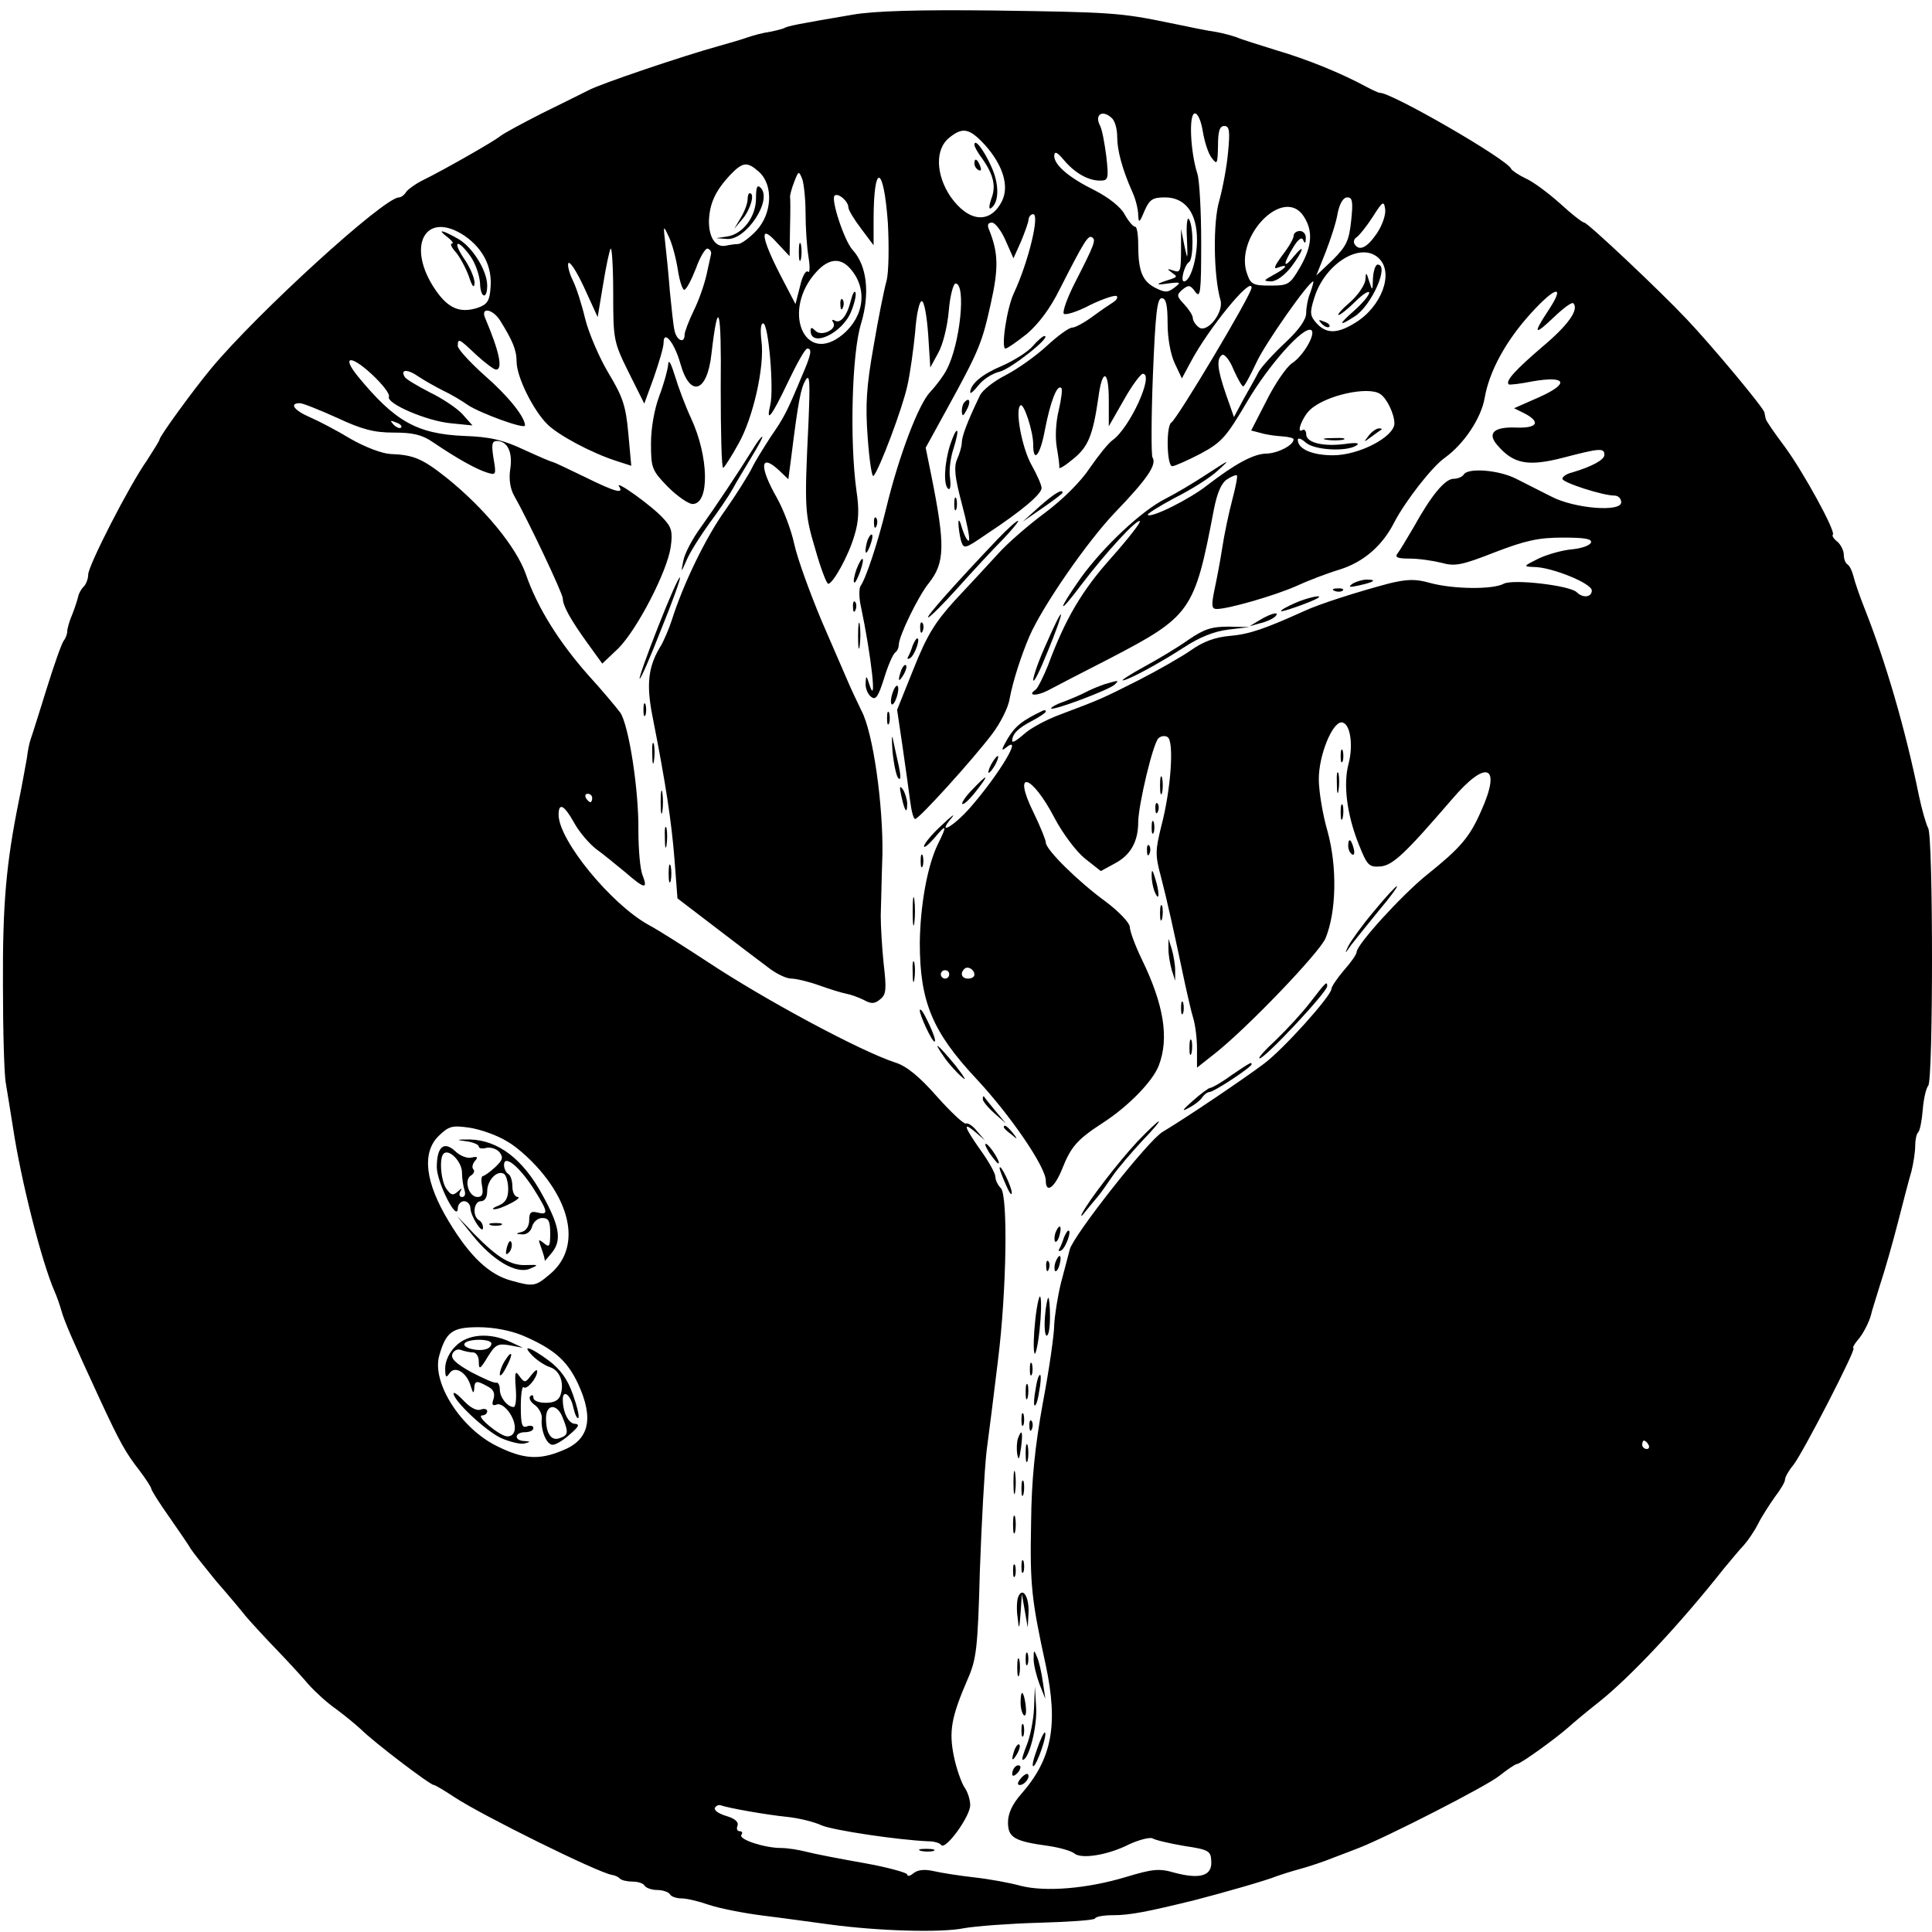 <?xml version="1.0" standalone="no"?>
<!DOCTYPE svg PUBLIC "-//W3C//DTD SVG 20010904//EN"
 "http://www.w3.org/TR/2001/REC-SVG-20010904/DTD/svg10.dtd">
<svg version="1.0" xmlns="http://www.w3.org/2000/svg"
 width="460pt" height="460pt" viewBox="0 0 460 460"
 preserveAspectRatio="xMidYMid meet">
<g transform="translate(0,460) scale(0.1,-0.1)"
fill="#000000" stroke="none">
<path d="M2030 4565 c-130 -22 -155 -27 -163 -32 -4 -2 -20 -6 -35 -9 -15 -2
-38 -8 -52 -13 -14 -5 -45 -14 -70 -21 -80 -22 -282 -90 -309 -105 -14 -7 -64
-32 -111 -55 -47 -24 -92 -48 -100 -55 -15 -12 -132 -79 -185 -105 -16 -8 -34
-21 -38 -27 -4 -7 -12 -13 -17 -13 -36 0 -338 -276 -447 -407 -44 -53 -123
-162 -123 -169 0 -3 -14 -25 -30 -50 -43 -61 -140 -251 -140 -272 0 -10 -5
-23 -11 -29 -6 -6 -12 -17 -13 -24 -2 -8 -8 -27 -14 -42 -7 -16 -12 -34 -12
-41 0 -6 -4 -16 -8 -21 -5 -6 -23 -57 -41 -115 -18 -58 -35 -112 -38 -120 -3
-8 -7 -28 -9 -45 -3 -16 -11 -62 -19 -101 -30 -148 -39 -245 -38 -439 0 -110
3 -216 7 -235 3 -19 11 -66 17 -105 19 -126 68 -319 99 -390 5 -11 12 -31 16
-45 7 -26 30 -78 91 -210 49 -106 63 -130 95 -171 15 -20 28 -40 28 -43 0 -4
19 -34 43 -68 23 -33 47 -68 52 -77 6 -9 33 -43 60 -76 28 -32 59 -69 70 -83
11 -13 43 -48 70 -76 28 -29 64 -68 80 -87 17 -19 46 -45 65 -58 19 -14 46
-36 60 -49 30 -30 164 -132 173 -132 3 0 25 -13 49 -29 65 -43 342 -180 375
-185 7 -1 16 -5 19 -9 4 -4 18 -7 30 -7 13 0 26 -4 29 -10 3 -5 17 -10 30 -10
13 0 27 -5 30 -10 3 -6 16 -10 28 -10 12 0 41 -7 64 -15 23 -8 82 -20 130 -26
49 -6 120 -16 158 -21 118 -16 267 -20 320 -9 28 5 108 11 178 13 71 2 131 6
134 10 2 5 22 8 43 8 40 0 81 8 195 36 66 17 171 47 195 57 8 3 33 11 55 17
22 6 58 18 80 27 22 8 49 19 60 23 65 25 306 148 335 172 19 15 38 28 42 28 8
0 90 59 123 88 11 10 42 36 70 58 76 60 195 187 300 320 17 20 38 46 47 55 9
10 25 33 34 51 9 18 28 47 40 64 13 17 24 35 24 41 0 6 9 22 20 35 24 31 151
278 143 278 -3 0 1 8 9 18 13 14 28 43 33 62 0 3 10 34 21 70 12 36 31 103 43
150 12 47 26 101 32 121 5 20 9 47 9 61 0 14 3 28 7 32 4 3 9 28 11 54 2 26 8
51 13 57 12 12 12 590 0 613 -5 9 -15 44 -22 77 -33 162 -80 321 -129 445 -12
30 -24 65 -27 78 -3 12 -9 25 -14 28 -5 3 -9 13 -9 23 0 10 -7 24 -15 31 -9 7
-14 15 -11 17 7 8 -70 149 -115 210 -24 32 -44 61 -45 66 -1 4 -2 11 -3 15 -1
10 -126 160 -185 222 -65 69 -236 230 -244 230 -4 0 -30 20 -57 45 -28 25 -64
52 -82 60 -17 8 -33 19 -35 23 -8 22 -287 183 -313 181 -3 0 -18 7 -33 15 -57
31 -140 65 -212 86 -41 13 -84 26 -95 31 -11 4 -33 10 -50 13 -16 2 -65 12
-108 21 -120 25 -142 26 -422 30 -178 2 -284 -1 -335 -10z m618 -247 c7 -7 12
-26 12 -44 0 -32 12 -77 36 -131 8 -17 14 -42 14 -55 1 -20 3 -19 15 10 12 27
19 32 49 32 48 0 76 -37 76 -101 0 -47 -16 -99 -31 -99 -9 0 1 39 12 46 11 7
11 85 0 102 -4 7 -7 -12 -5 -45 2 -53 2 -55 -6 -18 l-8 40 0 -40 c0 -63 -1
-65 -19 -59 -15 5 -15 4 -3 -5 13 -9 13 -10 0 -15 -39 -12 -42 -16 -10 -11 32
4 33 3 16 -10 -16 -12 -22 -12 -46 0 -30 16 -40 39 -40 103 0 23 -3 42 -7 42
-5 0 -16 13 -25 29 -9 18 -39 41 -70 57 -63 31 -98 61 -98 83 1 12 7 9 23 -10
26 -31 58 -49 86 -49 20 0 21 4 15 58 -4 31 -10 64 -15 73 -14 27 7 39 29 17z
m216 -32 c4 -24 13 -52 21 -62 13 -17 14 -15 15 29 0 35 4 47 15 47 12 0 14
-11 9 -62 -3 -35 -13 -87 -21 -116 -15 -50 -14 -178 3 -237 8 -30 -33 -80 -52
-64 -8 6 -14 16 -14 22 0 6 -9 20 -20 32 -19 20 -19 23 -4 36 14 11 18 11 30
-6 12 -16 14 -2 14 117 0 74 -4 148 -9 164 -17 53 -21 144 -6 144 7 0 15 -18
19 -44z m-519 -31 c43 -48 59 -99 40 -135 -28 -54 -79 -49 -122 12 -35 52 -37
113 -3 140 32 26 48 23 85 -17z m-537 -65 c34 -32 30 -99 -7 -139 -16 -17 -35
-31 -43 -32 -7 0 -21 -2 -30 -4 -25 -5 -41 21 -40 61 2 40 15 69 50 107 31 32
41 33 70 7z m110 -97 c0 -34 3 -81 7 -105 4 -24 3 -39 -1 -35 -5 5 -14 -11
-19 -34 l-11 -43 -37 71 c-46 90 -49 122 -7 75 l30 -32 1 67 c1 38 1 71 0 75
0 4 4 20 10 35 10 26 11 27 19 7 4 -11 8 -48 8 -81z m196 -24 c3 -57 2 -117
-3 -137 -6 -21 -20 -91 -31 -156 -17 -96 -20 -139 -14 -219 4 -54 10 -95 14
-90 14 16 68 159 80 213 7 30 15 89 19 130 3 42 10 74 16 73 6 -2 12 -38 15
-80 l5 -78 19 35 c11 19 22 64 25 100 3 36 11 65 16 65 26 0 11 -145 -21 -205
-7 -14 -24 -37 -39 -53 -28 -29 -75 -153 -105 -277 -20 -83 -49 -169 -61 -185
-4 -6 -4 -29 1 -50 24 -114 39 -243 20 -185 -7 22 -8 23 -9 4 -1 -12 5 -27 13
-33 11 -9 17 0 31 44 9 30 21 57 26 61 5 3 9 12 9 19 0 20 46 115 71 146 39
49 40 90 6 259 l-13 64 50 91 c78 142 84 158 105 252 19 85 18 121 -4 176 -5
11 -3 17 7 17 7 0 22 -19 32 -42 l19 -43 18 40 c9 22 18 46 18 53 1 6 5 12 11
12 16 0 -11 -113 -46 -188 -17 -36 -31 -132 -20 -132 4 0 27 16 51 35 28 24
56 61 79 108 57 112 67 128 76 122 10 -6 7 -15 -40 -107 -19 -37 -31 -71 -27
-75 4 -4 33 5 63 21 31 15 59 24 63 21 3 -4 -1 -10 -9 -15 -8 -5 -30 -20 -49
-34 -19 -14 -41 -26 -48 -26 -8 0 -35 -20 -61 -44 -26 -24 -70 -55 -97 -69
-28 -14 -56 -36 -62 -49 -29 -60 -43 -97 -43 -112 0 -8 -5 -26 -11 -39 -8 -19
-6 -42 11 -106 12 -45 20 -84 17 -88 -3 -3 -10 10 -16 28 -5 19 -9 25 -9 14 0
-11 3 -30 6 -42 7 -21 8 -21 62 16 85 56 130 95 130 109 0 7 -11 32 -24 55
-23 41 -40 133 -26 142 8 5 30 -62 30 -93 0 -47 17 -26 28 35 13 67 29 109 39
99 3 -3 0 -26 -6 -52 -7 -28 -9 -64 -5 -88 4 -23 7 -45 6 -49 -1 -5 14 4 33
20 36 29 47 56 60 145 9 71 25 69 25 -4 l0 -63 36 63 c19 34 40 62 45 62 28 0
-31 -129 -72 -158 -10 -7 -34 -37 -54 -66 -21 -32 -64 -75 -107 -107 -39 -29
-90 -73 -112 -98 -23 -25 -68 -74 -102 -110 -49 -54 -67 -84 -99 -164 l-39
-97 13 -88 c7 -48 15 -106 18 -129 3 -24 8 -43 12 -43 9 0 136 140 183 202 19
25 39 63 42 85 8 42 27 101 47 148 32 73 138 226 204 295 77 80 100 114 89
131 -3 6 -3 94 1 195 6 147 10 184 21 184 10 0 14 -15 14 -60 0 -35 7 -74 17
-95 l17 -36 21 39 c41 78 145 206 145 177 0 -16 -176 -311 -191 -321 -13 -8
-11 -104 2 -104 6 0 37 14 68 30 50 27 61 40 110 123 51 87 135 182 153 171
12 -8 -19 -62 -46 -79 -13 -9 -40 -48 -60 -88 l-37 -72 23 -6 c13 -4 35 -7 51
-8 15 -1 27 -4 27 -7 0 -14 -37 -33 -64 -34 -31 0 -76 -25 -141 -75 -43 -34
-134 -79 -142 -71 -3 2 26 20 63 40 38 19 85 48 104 66 31 28 29 27 -25 -8
-33 -22 -79 -49 -101 -60 -57 -29 -146 -113 -200 -187 -57 -81 -57 -94 0 -18
60 79 134 159 140 152 3 -2 -28 -42 -68 -87 -70 -78 -110 -146 -151 -257 -11
-27 -24 -53 -29 -57 -22 -15 2 -16 29 -2 17 9 82 43 145 75 196 102 204 113
250 355 8 41 18 64 32 73 11 7 21 11 23 9 2 -2 -3 -28 -11 -58 -8 -30 -19 -82
-24 -115 -5 -33 -14 -79 -19 -102 -7 -35 -6 -43 6 -43 28 0 138 32 188 54 28
13 75 31 105 40 57 18 102 57 130 113 27 51 89 131 120 153 46 33 87 95 95
143 11 63 50 135 110 201 60 66 83 69 41 6 -37 -56 -33 -60 14 -15 22 21 42
36 46 33 14 -15 -12 -52 -74 -104 -63 -54 -88 -81 -80 -89 1 -2 27 1 57 7 81
14 89 -5 15 -38 l-59 -26 28 -14 c36 -20 26 -34 -24 -32 -53 2 -69 -14 -43
-43 38 -44 73 -50 155 -29 88 23 99 24 99 7 0 -12 -30 -28 -77 -42 -13 -3 -23
-10 -23 -15 0 -9 96 -40 124 -40 9 0 16 -7 16 -16 0 -24 -112 -15 -167 14 -24
12 -61 31 -83 42 -41 21 -115 27 -125 10 -3 -5 -14 -10 -24 -10 -21 0 -54 -41
-95 -115 -16 -27 -33 -56 -38 -62 -8 -10 -1 -13 28 -13 22 0 56 -5 76 -10 32
-9 48 -6 127 25 73 28 104 35 162 35 52 0 70 -3 67 -12 -3 -7 -23 -14 -46 -16
-22 -2 -58 -12 -79 -22 -36 -18 -37 -19 -11 -20 42 0 138 -39 138 -56 0 -16
-21 -19 -36 -4 -16 16 -152 32 -174 20 -26 -14 -120 -13 -175 2 -35 10 -55 9
-97 -1 -72 -19 -167 -49 -203 -66 -93 -42 -130 -55 -176 -59 -36 -3 -65 -14
-93 -34 -23 -16 -79 -48 -126 -72 -89 -45 -90 -45 -185 -81 -33 -12 -72 -33
-87 -47 -16 -14 -28 -22 -28 -16 0 17 15 31 48 48 17 9 32 19 32 22 0 3 -3 4
-7 2 -50 -24 -66 -37 -84 -67 -14 -24 -16 -31 -5 -22 45 37 -15 -63 -85 -143
-40 -45 -80 -67 -43 -23 10 12 -1 4 -24 -18 -23 -21 -42 -44 -42 -50 0 -5 11
4 25 20 29 35 31 31 8 -15 -25 -51 -42 -146 -43 -235 0 -140 30 -212 135 -324
82 -88 165 -210 165 -242 0 -32 21 -17 39 28 21 53 36 70 96 109 62 40 120
100 134 137 25 65 12 145 -40 252 -16 33 -29 68 -29 78 0 9 -25 36 -57 60 -66
48 -143 124 -143 141 0 6 -13 38 -29 71 -52 105 -5 93 50 -13 19 -36 51 -79
72 -96 l38 -30 33 18 c38 20 56 52 56 99 1 43 35 186 48 199 6 6 16 7 22 3 16
-10 8 -125 -15 -212 -14 -57 -15 -68 -1 -120 14 -53 31 -130 58 -258 6 -27 14
-63 19 -79 5 -16 9 -49 9 -73 l0 -45 43 34 c75 59 248 239 263 274 26 63 28
170 5 254 -12 41 -21 97 -21 125 0 57 32 135 54 135 20 0 29 -51 17 -98 -13
-48 -5 -119 24 -192 20 -50 24 -55 51 -53 30 2 60 31 172 161 82 96 118 80 68
-30 -27 -62 -50 -88 -130 -152 -59 -48 -166 -165 -166 -183 0 -5 -13 -24 -30
-43 -16 -19 -30 -39 -30 -45 -2 -18 -114 -143 -161 -178 -48 -36 -184 -128
-241 -162 -35 -21 -212 -246 -221 -280 -3 -11 -12 -47 -21 -80 -8 -33 -15 -78
-16 -100 0 -22 -12 -106 -27 -185 -19 -105 -27 -184 -28 -285 -3 -149 1 -184
35 -340 30 -142 15 -223 -59 -307 -21 -24 -31 -46 -31 -67 0 -36 15 -45 96
-56 27 -4 55 -12 62 -18 17 -14 80 -4 131 22 24 11 49 17 55 14 6 -4 40 -12
75 -18 60 -9 64 -12 65 -37 2 -34 -26 -43 -87 -27 -37 11 -53 9 -116 -10 -93
-28 -192 -36 -251 -21 -25 7 -74 16 -110 20 -36 4 -80 11 -97 15 -22 5 -38 3
-48 -5 -8 -7 -15 -8 -15 -3 0 4 -46 17 -102 27 -57 10 -119 22 -138 27 -19 5
-46 9 -60 9 -39 0 -101 20 -95 31 4 5 2 9 -4 9 -6 0 -8 6 -5 13 3 9 -6 17 -26
23 -17 5 -30 13 -28 19 2 5 8 8 13 7 19 -7 110 -23 160 -28 28 -3 64 -12 81
-20 28 -12 183 -35 254 -38 14 0 28 -4 31 -9 10 -13 69 68 69 95 0 13 -6 32
-14 43 -7 11 -19 44 -25 74 -12 59 -6 93 33 183 21 48 24 73 29 258 4 113 11
241 16 285 6 44 18 141 27 215 21 168 24 394 7 411 -7 7 -13 19 -13 27 0 8
-16 37 -35 63 -40 57 -44 70 -12 43 l22 -19 -19 22 c-10 13 -22 20 -26 18 -4
-3 -35 26 -69 64 -42 48 -73 73 -99 81 -83 27 -310 149 -446 239 -55 36 -119
77 -142 89 -90 50 -214 202 -214 262 0 30 13 24 37 -19 12 -22 36 -50 53 -63
17 -12 48 -38 69 -55 46 -40 54 -41 41 -7 -6 14 -10 62 -10 107 1 98 -23 250
-43 280 -9 12 -42 52 -75 88 -71 80 -123 163 -150 242 -23 65 -99 157 -187
228 -59 47 -80 56 -135 58 -20 1 -60 16 -95 36 -33 20 -77 43 -98 52 -37 16
-49 33 -23 33 7 0 47 -16 89 -35 60 -28 88 -35 135 -35 45 0 67 -5 93 -23 59
-40 103 -64 128 -72 22 -7 23 -6 16 34 -5 32 -4 41 8 41 25 0 38 -26 32 -66
-4 -25 0 -48 9 -64 32 -56 116 -233 116 -245 0 -17 18 -50 60 -108 l34 -47 38
36 c45 45 117 184 125 242 5 36 2 47 -18 68 -27 30 -116 93 -105 76 12 -19 -8
-14 -83 23 -39 19 -73 35 -75 35 -3 0 -33 13 -68 29 -49 23 -80 31 -143 33
-113 5 -165 35 -253 142 -39 48 -18 52 32 6 26 -24 45 -48 42 -55 -6 -16 91
-58 149 -63 l50 -5 -24 27 c-14 15 -49 38 -78 52 -29 15 -56 31 -59 36 -12 19
6 20 33 1 15 -10 42 -25 58 -33 17 -8 43 -23 60 -35 29 -19 135 -58 135 -48 0
20 -40 70 -95 118 -36 32 -65 64 -65 71 0 20 3 18 44 -21 21 -19 42 -35 47
-35 17 0 8 43 -26 123 -11 26 17 22 35 -5 30 -48 40 -71 40 -99 0 -36 39 -115
73 -149 26 -26 106 -69 166 -88 l34 -11 -7 77 c-6 66 -13 87 -48 145 -22 37
-47 96 -55 129 -8 34 -21 74 -29 90 -8 16 -13 35 -11 41 3 7 20 -19 38 -58
l32 -70 13 78 c7 43 15 81 18 85 3 3 6 -45 6 -107 0 -110 1 -115 37 -188 l37
-74 23 63 c12 35 23 71 23 82 0 32 26 0 40 -50 23 -82 64 -69 74 24 16 138 24
110 22 -80 0 -108 2 -194 6 -192 4 3 20 28 36 57 35 61 63 185 55 245 -3 25
-2 42 4 42 13 0 26 -158 17 -194 -11 -46 3 -28 42 54 21 44 41 80 46 80 12 0
10 -13 -13 -66 -35 -84 -42 -98 -74 -144 -16 -25 -37 -58 -45 -75 -8 -16 -36
-61 -62 -98 -47 -65 -101 -177 -128 -262 -7 -22 -19 -49 -25 -60 -32 -51 -37
-93 -21 -173 31 -157 45 -249 52 -339 l7 -92 89 -68 c48 -37 105 -80 125 -95
20 -16 45 -28 57 -28 11 0 41 -7 66 -16 25 -9 54 -18 65 -20 11 -2 30 -9 42
-15 18 -10 26 -9 39 2 14 11 15 24 8 84 -4 38 -7 90 -7 115 1 25 2 90 4 145 2
117 -22 291 -50 343 -10 21 -23 48 -29 62 -6 14 -35 81 -65 150 -29 69 -59
152 -66 185 -7 33 -26 83 -42 111 -42 74 -39 106 6 64 l22 -21 7 53 c17 137
23 164 34 183 10 16 11 -2 7 -100 -10 -205 -9 -218 16 -302 13 -46 27 -83 31
-83 11 0 48 66 62 114 11 35 12 63 5 109 -16 116 -11 325 11 396 22 73 14 139
-20 176 -20 22 -52 120 -43 129 8 8 33 -13 33 -28 0 -6 14 -29 30 -50 l30 -40
0 60 c0 138 24 133 34 -7z m1103 5 c-5 -47 -11 -60 -44 -93 l-39 -37 22 55
c12 31 26 73 29 94 5 23 13 37 23 37 12 0 14 -10 9 -56z m61 -30 c-23 -34 -42
-43 -53 -25 -3 5 -1 13 5 16 6 4 23 25 38 48 24 38 27 40 30 19 2 -13 -7 -39
-20 -58z m-174 41 c23 -35 20 -72 -9 -122 -24 -41 -28 -43 -71 -43 -39 0 -46
3 -54 26 -34 88 86 213 134 139z m-1997 -47 c44 -31 65 -74 61 -122 -2 -33 -8
-41 -31 -49 -41 -13 -69 -2 -99 41 -73 105 -26 194 69 130z m507 -81 c4 -26
11 -47 15 -47 5 0 17 23 28 51 10 28 23 49 28 47 6 -2 9 -7 8 -13 -1 -5 -6
-28 -11 -50 -5 -22 -18 -60 -30 -84 -12 -25 -22 -51 -22 -58 0 -22 -19 -14
-24 10 -3 12 -7 54 -11 92 -3 39 -8 90 -11 115 -5 45 -5 45 9 15 8 -17 17 -52
21 -78z m1670 27 c35 -35 5 -115 -58 -153 -42 -26 -68 -26 -91 -1 -16 18 -17
25 -6 60 25 83 113 137 155 94z m-1261 -22 c43 -47 36 -114 -16 -158 -92 -77
-148 58 -62 150 28 30 55 33 78 8z m1097 -58 c-6 -14 -10 -36 -10 -49 0 -16
-17 -40 -50 -71 -28 -26 -56 -57 -63 -69 -6 -12 -23 -42 -36 -65 l-23 -43 -19
54 c-21 61 -23 85 -9 94 5 3 18 -12 27 -35 10 -22 20 -40 23 -40 3 0 17 26 32
58 21 45 124 192 135 192 1 0 -2 -12 -7 -26z m166 -242 c16 -10 34 -48 34 -70
0 -32 -84 -76 -146 -76 -50 0 -84 15 -84 37 0 5 8 3 18 -6 20 -19 97 -23 121
-8 10 6 1 8 -26 4 -53 -7 -93 3 -93 23 0 8 -4 13 -9 10 -16 -10 0 32 19 49 37
34 138 56 166 37z m-2331 -80 c-3 -3 -11 0 -18 7 -9 10 -8 11 6 5 10 -3 15 -9
12 -12z m455 -882 c0 -5 -2 -10 -4 -10 -3 0 -8 5 -11 10 -3 6 -1 10 4 10 6 0
11 -4 11 -10z m910 -421 c0 -5 -7 -9 -15 -9 -15 0 -20 12 -9 23 8 8 24 -1 24
-14z m-60 1 c0 -5 -4 -10 -10 -10 -5 0 -10 5 -10 10 0 6 5 10 10 10 6 0 10 -4
10 -10z m-1052 -398 c25 -14 64 -50 88 -81 72 -91 77 -182 13 -235 -34 -29
-39 -30 -92 -15 -52 14 -98 57 -148 140 -57 94 -65 164 -25 204 25 24 32 26
74 20 26 -4 66 -18 90 -33z m37 -462 c74 -32 105 -59 131 -114 39 -84 27 -135
-38 -160 -55 -23 -93 -20 -155 11 -86 42 -156 152 -137 216 16 56 31 67 93 67
37 0 77 -8 106 -20z m2680 -260 c3 -5 1 -10 -4 -10 -6 0 -11 5 -11 10 0 6 2
10 4 10 3 0 8 -4 11 -10z"/>
<path d="M2320 4255 c0 -4 8 -19 19 -33 27 -39 33 -66 21 -96 -5 -15 -6 -25
-1 -22 20 13 21 57 1 100 -18 40 -40 68 -40 51z"/>
<path d="M2320 4211 c0 -6 4 -13 10 -16 6 -3 7 1 4 9 -7 18 -14 21 -14 7z"/>
<path d="M1800 4128 c0 -44 -31 -85 -68 -91 l-27 -4 27 -2 c45 -2 108 93 79
122 -8 8 -11 2 -11 -25z"/>
<path d="M1780 4125 c0 -9 -7 -28 -16 -43 l-16 -27 21 25 c18 22 29 60 16 60
-3 0 -5 -7 -5 -15z"/>
<path d="M1902 4000 c0 -19 2 -27 5 -17 2 9 2 25 0 35 -3 9 -5 1 -5 -18z"/>
<path d="M2459 3776 c-12 -14 -44 -34 -73 -47 -48 -20 -75 -43 -76 -63 0 -5 9
3 20 17 11 14 33 28 50 32 26 6 125 84 107 85 -4 0 -17 -11 -28 -24z"/>
<path d="M1591 3733 c-1 -13 -10 -46 -21 -75 -12 -32 -20 -77 -20 -114 0 -58
2 -64 40 -103 22 -22 49 -41 59 -41 41 0 39 113 -4 205 -13 28 -30 73 -38 100
-9 29 -15 41 -16 28z"/>
<path d="M2297 3643 c-4 -3 -7 -13 -7 -22 1 -13 3 -13 11 2 11 19 8 33 -4 20z"/>
<path d="M2262 3540 c-14 -45 -16 -96 -4 -104 5 -3 6 9 4 26 -3 16 1 48 8 69
7 22 11 41 9 43 -3 3 -10 -13 -17 -34z"/>
<path d="M1794 3533 c-34 -55 -90 -139 -125 -188 -20 -27 -39 -63 -42 -80 -6
-30 -6 -30 9 4 8 18 32 56 53 85 21 28 46 65 55 81 9 17 30 51 46 78 16 26 27
47 25 47 -3 0 -12 -12 -21 -27z"/>
<path d="M2475 3394 l-40 -36 48 33 c26 18 47 34 47 36 0 10 -20 -2 -55 -33z"/>
<path d="M2272 3400 c0 -14 2 -19 5 -12 2 6 2 18 0 25 -3 6 -5 1 -5 -13z"/>
<path d="M2081 3354 c0 -11 3 -14 6 -6 3 7 2 16 -1 19 -3 4 -6 -2 -5 -13z"/>
<path d="M2376 3317 c-99 -104 -173 -187 -166 -187 4 0 36 32 71 71 35 39 83
91 107 115 23 24 39 44 36 44 -4 0 -25 -19 -48 -43z"/>
<path d="M2066 3315 c-3 -9 -6 -22 -5 -28 0 -7 5 -1 10 12 5 13 8 26 5 28 -2
2 -6 -3 -10 -12z"/>
<path d="M2039 3244 c-5 -15 -8 -29 -5 -31 2 -2 8 10 14 26 13 38 5 41 -9 5z"/>
<path d="M1567 3108 c-26 -66 -46 -122 -44 -124 2 -2 25 50 51 117 27 66 47
122 45 124 -3 2 -26 -51 -52 -117z"/>
<path d="M3220 3210 c-11 -8 -7 -9 15 -4 37 8 45 14 19 14 -10 0 -26 -5 -34
-10z"/>
<path d="M3178 3193 c7 -3 16 -2 19 1 4 3 -2 6 -13 5 -11 0 -14 -3 -6 -6z"/>
<path d="M3083 3164 c-18 -8 -33 -16 -33 -19 0 -4 79 24 89 32 11 8 -27 0 -56
-13z"/>
<path d="M2031 3154 c0 -11 3 -14 6 -6 3 7 2 16 -1 19 -3 4 -6 -2 -5 -13z"/>
<path d="M2492 3069 c-18 -39 -32 -79 -32 -88 1 -9 16 22 35 69 19 46 33 86
31 87 -2 2 -17 -29 -34 -68z"/>
<path d="M3000 3124 l-25 -15 25 7 c14 3 29 10 35 15 15 14 -7 10 -35 -7z"/>
<path d="M2043 3085 c0 -27 2 -38 4 -22 2 15 2 37 0 50 -2 12 -4 0 -4 -28z"/>
<path d="M2191 3104 c0 -11 3 -14 6 -6 3 7 2 16 -1 19 -3 4 -6 -2 -5 -13z"/>
<path d="M2830 3077 c-25 -18 -72 -46 -105 -64 -33 -18 -56 -33 -52 -33 12 0
83 38 145 78 38 25 73 39 107 43 l50 6 -50 1 c-41 0 -58 -6 -95 -31z"/>
<path d="M2173 3063 c-3 -10 -8 -22 -11 -27 -3 -5 0 -6 5 -3 11 7 25 47 17 47
-3 0 -7 -8 -11 -17z"/>
<path d="M2146 3005 c-9 -26 -7 -32 5 -12 6 10 9 21 6 23 -2 3 -7 -2 -11 -11z"/>
<path d="M2630 2971 c-14 -5 -34 -13 -45 -19 -11 -6 -35 -16 -53 -23 -18 -6
-31 -14 -29 -16 6 -5 139 45 151 57 11 11 11 11 -24 1z"/>
<path d="M2125 2950 c-4 -12 -5 -24 -2 -27 3 -2 8 5 12 17 4 12 5 24 2 27 -3
2 -8 -5 -12 -17z"/>
<path d="M1532 2910 c0 -14 2 -19 5 -12 2 6 2 18 0 25 -3 6 -5 1 -5 -13z"/>
<path d="M2112 2890 c0 -14 2 -19 5 -12 2 6 2 18 0 25 -3 6 -5 1 -5 -13z"/>
<path d="M2125 2811 c3 -30 9 -59 14 -64 6 -6 6 5 1 29 -5 22 -11 50 -14 64
-3 14 -3 1 -1 -29z"/>
<path d="M1553 2805 c0 -22 2 -30 4 -17 2 12 2 30 0 40 -3 9 -5 -1 -4 -23z"/>
<path d="M3192 2800 c0 -14 2 -19 5 -12 2 6 2 18 0 25 -3 6 -5 1 -5 -13z"/>
<path d="M2360 2780 c-6 -11 -8 -20 -6 -20 3 0 10 9 16 20 6 11 8 20 6 20 -3
0 -10 -9 -16 -20z"/>
<path d="M3183 2735 c0 -22 2 -30 4 -17 2 12 2 30 0 40 -3 9 -5 -1 -4 -23z"/>
<path d="M2762 2730 c0 -19 2 -27 5 -17 2 9 2 25 0 35 -3 9 -5 1 -5 -18z"/>
<path d="M2315 2720 c-16 -16 -26 -32 -24 -34 3 -3 17 10 32 29 34 43 30 45
-8 5z"/>
<path d="M1573 2690 c0 -25 2 -35 4 -22 2 12 2 32 0 45 -2 12 -4 2 -4 -23z"/>
<path d="M2146 2705 c8 -37 14 -45 14 -19 0 10 -5 26 -10 34 -8 11 -9 7 -4
-15z"/>
<path d="M2751 2674 c0 -11 3 -14 6 -6 3 7 2 16 -1 19 -3 4 -6 -2 -5 -13z"/>
<path d="M3192 2665 c0 -16 2 -22 5 -12 2 9 2 23 0 30 -3 6 -5 -1 -5 -18z"/>
<path d="M2742 2630 c0 -14 2 -19 5 -12 2 6 2 18 0 25 -3 6 -5 1 -5 -13z"/>
<path d="M1583 2605 c0 -22 2 -30 4 -17 2 12 2 30 0 40 -3 9 -5 -1 -4 -23z"/>
<path d="M3210 2586 c0 -8 4 -17 9 -20 5 -4 7 3 4 14 -6 23 -13 26 -13 6z"/>
<path d="M2731 2574 c0 -11 3 -14 6 -6 3 7 2 16 -1 19 -3 4 -6 -2 -5 -13z"/>
<path d="M2192 2550 c0 -14 2 -19 5 -12 2 6 2 18 0 25 -3 6 -5 1 -5 -13z"/>
<path d="M1592 2520 c0 -19 2 -27 5 -17 2 9 2 25 0 35 -3 9 -5 1 -5 -18z"/>
<path d="M2742 2515 c0 -11 3 -29 8 -40 11 -25 11 1 0 35 -6 20 -8 21 -8 5z"/>
<path d="M3271 2430 c-28 -33 -55 -71 -61 -83 -9 -19 -8 -19 7 3 10 13 40 50
66 82 27 32 46 58 43 58 -3 0 -28 -27 -55 -60z"/>
<path d="M2173 2430 c0 -30 2 -43 4 -27 2 15 2 39 0 55 -2 15 -4 2 -4 -28z"/>
<path d="M2762 2425 c0 -16 2 -22 5 -12 2 9 2 23 0 30 -3 6 -5 -1 -5 -18z"/>
<path d="M2782 2340 c0 -14 4 -36 8 -50 l8 -25 0 25 c0 14 -4 36 -8 50 l-8 25
0 -25z"/>
<path d="M2173 2285 c0 -22 2 -30 4 -17 2 12 2 30 0 40 -3 9 -5 -1 -4 -23z"/>
<path d="M3120 2214 c-19 -25 -56 -65 -82 -90 -26 -24 -44 -44 -39 -44 13 0
161 158 161 172 0 13 -3 10 -40 -38z"/>
<path d="M2812 2200 c0 -14 2 -19 5 -12 2 6 2 18 0 25 -3 6 -5 1 -5 -13z"/>
<path d="M2190 2194 c0 -12 29 -74 35 -74 5 0 -5 27 -22 60 -7 14 -13 20 -13
14z"/>
<path d="M2832 2105 c0 -16 2 -22 5 -12 2 9 2 23 0 30 -3 6 -5 -1 -5 -18z"/>
<path d="M2248 2083 c11 -16 30 -37 43 -48 12 -11 5 1 -16 28 -43 52 -57 63
-27 20z"/>
<path d="M2932 2040 c-23 -17 -46 -30 -50 -30 -4 0 -23 -14 -42 -31 -25 -22
-28 -27 -10 -17 14 7 29 19 33 26 4 6 12 12 17 12 10 0 100 59 100 66 0 6 -2
5 -48 -26z"/>
<path d="M2340 1983 c0 -5 12 -20 28 -34 l27 -24 -25 30 c-14 17 -26 32 -27
34 -2 2 -3 0 -3 -6z"/>
<path d="M2709 1883 c-45 -48 -119 -144 -133 -173 -4 -8 0 -6 8 5 9 11 22 27
29 35 7 8 23 31 36 50 13 19 45 56 70 83 25 26 43 47 40 47 -3 0 -25 -21 -50
-47z"/>
<path d="M2390 1916 c0 -2 8 -10 18 -17 15 -13 16 -12 3 4 -13 16 -21 21 -21
13z"/>
<path d="M2355 1856 c10 -14 19 -26 22 -26 7 0 -17 39 -28 46 -6 3 -3 -5 6
-20z"/>
<path d="M2380 1819 c0 -4 7 -22 15 -40 8 -19 14 -27 14 -19 0 14 -28 72 -29
59z"/>
<path d="M2513 1665 c-3 -9 -3 -18 -1 -21 3 -3 8 4 11 16 6 23 -1 27 -10 5z"/>
<path d="M2533 1653 c-3 -10 -8 -22 -11 -27 -3 -5 0 -6 5 -3 11 7 25 47 17 47
-3 0 -7 -8 -11 -17z"/>
<path d="M2513 1595 c-3 -9 -3 -18 -1 -21 3 -3 8 4 11 16 6 23 -1 27 -10 5z"/>
<path d="M2491 1584 c0 -11 3 -14 6 -6 3 7 2 16 -1 19 -3 4 -6 -2 -5 -13z"/>
<path d="M2465 1458 c-4 -36 -5 -72 -2 -80 2 -7 8 17 12 54 4 36 5 72 2 80 -2
7 -8 -17 -12 -54z"/>
<path d="M2488 1465 c-2 -25 0 -45 4 -45 5 0 8 20 8 45 0 25 -2 45 -4 45 -2 0
-6 -20 -8 -45z"/>
<path d="M2452 1340 c0 -14 2 -19 5 -12 2 6 2 18 0 25 -3 6 -5 1 -5 -13z"/>
<path d="M2466 1294 c-4 -20 -5 -38 -3 -40 3 -3 8 11 11 32 4 20 5 38 3 40 -3
3 -8 -11 -11 -32z"/>
<path d="M2442 1285 c0 -16 2 -22 5 -12 2 9 2 23 0 30 -3 6 -5 -1 -5 -18z"/>
<path d="M2432 1220 c0 -14 2 -19 5 -12 2 6 2 18 0 25 -3 6 -5 1 -5 -13z"/>
<path d="M2451 1204 c0 -11 3 -14 6 -6 3 7 2 16 -1 19 -3 4 -6 -2 -5 -13z"/>
<path d="M2424 1176 c-3 -8 -4 -25 -2 -38 3 -17 5 -13 9 15 5 38 2 47 -7 23z"/>
<path d="M2442 1140 c0 -19 2 -27 5 -17 2 9 2 25 0 35 -3 9 -5 1 -5 -18z"/>
<path d="M2413 1070 c0 -25 2 -35 4 -22 2 12 2 32 0 45 -2 12 -4 2 -4 -23z"/>
<path d="M2432 1055 c0 -16 2 -22 5 -12 2 9 2 23 0 30 -3 6 -5 -1 -5 -18z"/>
<path d="M2412 970 c0 -19 2 -27 5 -17 2 9 2 25 0 35 -3 9 -5 1 -5 -18z"/>
<path d="M2432 870 c0 -14 2 -19 5 -12 2 6 2 18 0 25 -3 6 -5 1 -5 -13z"/>
<path d="M2412 860 c0 -14 2 -19 5 -12 2 6 2 18 0 25 -3 6 -5 1 -5 -13z"/>
<path d="M2424 797 c-3 -8 -4 -30 -1 -49 3 -30 4 -28 7 12 l3 45 7 -40 7 -40
2 37 c1 38 -15 61 -25 35z"/>
<path d="M2442 650 c0 -14 2 -19 5 -12 2 6 2 18 0 25 -3 6 -5 1 -5 -13z"/>
<path d="M2461 650 c0 -14 7 -41 14 -60 l14 -35 -6 40 c-3 22 -9 49 -14 60 -7
18 -8 17 -8 -5z"/>
<path d="M2422 630 c0 -19 2 -27 5 -17 2 9 2 25 0 35 -3 9 -5 1 -5 -18z"/>
<path d="M2462 534 c-1 -28 -9 -68 -17 -88 -8 -20 -13 -36 -10 -36 15 0 35 80
32 125 l-3 50 -2 -51z"/>
<path d="M2430 546 c0 -14 4 -27 8 -30 5 -3 6 8 4 25 -5 35 -12 38 -12 5z"/>
<path d="M2432 480 c0 -14 2 -19 5 -12 2 6 2 18 0 25 -3 6 -5 1 -5 -13z"/>
<path d="M2469 435 c-9 -25 -13 -42 -8 -40 9 6 33 75 27 80 -2 2 -11 -16 -19
-40z"/>
<path d="M2416 435 c-9 -26 -7 -32 5 -12 6 10 9 21 6 23 -2 3 -7 -2 -11 -11z"/>
<path d="M2417 393 c-4 -3 -7 -11 -7 -17 0 -6 5 -5 12 2 6 6 9 14 7 17 -3 3
-9 2 -12 -2z"/>
<path d="M2430 365 c-8 -9 -8 -15 -2 -15 12 0 26 19 19 26 -2 2 -10 -2 -17
-11z"/>
<path d="M2193 193 c9 -2 23 -2 30 0 6 3 -1 5 -18 5 -16 0 -22 -2 -12 -5z"/>
<path d="M3080 4038 c0 -6 -12 -27 -27 -46 -19 -26 -22 -34 -10 -29 27 10 20
-1 -10 -17 -25 -14 -26 -15 -7 -16 13 0 32 14 48 34 30 40 35 60 6 25 -25 -31
-26 -19 -1 22 12 20 21 26 24 17 4 -9 6 -7 6 5 1 9 -6 17 -14 17 -8 0 -15 -5
-15 -12z"/>
<path d="M1066 4035 c10 -8 15 -15 10 -15 -5 0 -1 -9 8 -19 10 -11 24 -37 32
-58 8 -25 13 -31 14 -17 0 12 -11 38 -25 58 -29 43 -16 49 15 6 12 -17 22 -46
23 -65 1 -35 17 -39 17 -5 0 35 -34 90 -67 110 -40 23 -55 26 -27 5z"/>
<path d="M3269 3938 c-1 -31 -1 -32 -9 -8 -7 23 -8 23 -9 4 -1 -12 -17 -36
-36 -53 -20 -17 -32 -31 -28 -31 4 0 22 14 40 32 18 18 33 27 33 21 0 -6 -16
-25 -35 -42 -39 -34 -39 -40 1 -14 40 26 83 123 54 123 -5 0 -10 -15 -11 -32z"/>
<path d="M3147 3829 c7 -7 15 -10 18 -7 3 3 -2 9 -12 12 -14 6 -15 5 -6 -5z"/>
<path d="M2026 3885 c-9 -37 -25 -57 -39 -48 -6 3 -7 1 -3 -5 10 -16 -28 -34
-42 -20 -9 9 -12 9 -12 1 0 -42 75 -7 96 44 8 19 13 40 11 46 -2 7 -7 -2 -11
-18z"/>
<path d="M2001 3874 c0 -11 3 -14 6 -6 3 7 2 16 -1 19 -3 4 -6 -2 -5 -13z"/>
<path d="M3259 3563 c-13 -17 -13 -17 6 -3 11 8 22 16 24 17 2 2 0 3 -6 3 -6
0 -17 -8 -24 -17z"/>
<path d="M3158 3553 c12 -2 30 -2 40 0 9 3 -1 5 -23 4 -22 0 -30 -2 -17 -4z"/>
<path d="M1108 1883 c17 -2 32 -8 32 -13 0 -4 8 -6 18 -3 10 2 24 -2 31 -10
10 -13 8 -19 -10 -36 -13 -12 -26 -21 -29 -21 -4 0 -5 -11 -2 -25 3 -18 0 -25
-11 -25 -21 0 -33 40 -16 51 7 4 10 11 6 15 -4 4 -2 13 4 20 8 9 6 11 -8 8
-10 -3 -28 4 -39 15 -27 25 -44 11 -44 -38 0 -36 49 -133 50 -98 0 9 7 17 15
17 8 0 15 -8 15 -17 1 -20 30 -64 30 -46 0 7 -4 15 -10 18 -16 10 -12 45 5 45
9 0 15 9 15 24 0 26 24 51 40 41 5 -3 10 -20 10 -36 0 -21 -6 -32 -22 -39 -13
-5 -18 -9 -12 -9 7 -1 25 6 40 14 16 8 23 15 17 15 -7 0 -13 11 -13 24 0 14
-4 28 -10 31 -5 3 -10 13 -10 21 0 26 35 -2 69 -54 36 -57 38 -66 11 -59 -16
4 -20 0 -20 -18 0 -14 -7 -25 -17 -28 -16 -4 -16 -5 0 -6 11 -1 21 7 24 19 3
11 14 20 24 20 15 0 19 -7 19 -36 0 -32 -2 -35 -15 -24 -14 11 -14 10 -6 -12
5 -14 9 -28 8 -30 -1 -2 6 6 15 17 26 30 22 63 -20 139 -47 87 -106 131 -173
133 -31 0 -35 -1 -11 -4z m-8 -75 c0 -14 3 -33 6 -42 3 -9 1 -16 -6 -16 -6 0
-8 6 -4 13 5 9 4 9 -6 0 -11 -10 -16 -9 -26 5 -14 17 -19 74 -8 85 13 13 44
-19 44 -45z"/>
<path d="M1125 1659 c48 -60 104 -93 136 -80 22 9 22 10 -7 9 -37 -2 -68 16
-125 74 l-41 43 37 -46z"/>
<path d="M1168 1683 c6 -2 18 -2 25 0 6 3 1 5 -13 5 -14 0 -19 -2 -12 -5z"/>
<path d="M1207 1631 c-4 -17 -3 -21 5 -13 5 5 8 16 6 23 -3 8 -7 3 -11 -10z"/>
<path d="M1085 1395 c-15 -14 -25 -36 -25 -52 0 -22 2 -25 10 -13 13 20 42 2
51 -31 5 -16 7 -18 8 -6 1 20 5 21 32 6 14 -7 18 -16 14 -30 -5 -14 -2 -17 8
-13 8 3 21 -6 31 -21 18 -28 15 -55 -6 -55 -17 0 -77 49 -60 50 6 0 12 4 12
10 0 5 -7 7 -15 4 -9 -4 -25 4 -40 20 -14 15 -25 23 -25 18 0 -17 75 -88 113
-106 21 -9 45 -15 55 -13 16 4 16 5 0 6 -25 1 -23 21 2 21 11 0 20 4 20 10 0
5 -7 7 -15 4 -12 -5 -15 4 -15 47 0 29 3 49 7 46 7 -7 32 22 32 38 0 6 -6 1
-14 -9 -14 -19 -16 -19 -28 -3 -10 15 -12 11 -9 -28 2 -25 0 -45 -5 -45 -15 0
-33 23 -33 42 0 10 -4 17 -8 16 -5 -2 -31 10 -60 25 -36 20 -49 32 -45 43 3 8
12 13 20 10 8 -3 21 -6 29 -6 8 0 14 -10 14 -22 0 -20 3 -19 21 11 18 29 24
33 52 28 l32 -6 -30 14 c-49 23 -102 19 -130 -10z m85 6 c0 -5 -5 -11 -12 -13
-19 -7 -58 3 -52 13 7 12 64 12 64 0z"/>
<path d="M1269 1371 c10 -10 28 -22 40 -26 23 -7 35 -36 26 -65 -4 -14 -15
-20 -36 -20 -16 0 -29 5 -29 12 0 6 -3 8 -7 4 -5 -4 0 -14 10 -21 10 -7 18
-22 17 -32 -3 -28 11 -63 26 -63 7 0 26 11 41 25 21 18 24 24 12 25 -15 0 -29
27 -29 58 0 25 19 11 25 -19 4 -17 9 -28 12 -25 3 3 -3 28 -13 56 -13 37 -30
60 -58 81 -45 33 -66 39 -37 10z m71 -147 c14 -35 13 -41 -7 -48 -20 -8 -33
10 -33 47 0 35 27 36 40 1z"/>
<path d="M1202 1360 c-7 -11 -12 -25 -12 -32 0 -7 7 0 15 16 18 33 15 45 -3
16z"/>
</g>
</svg>
